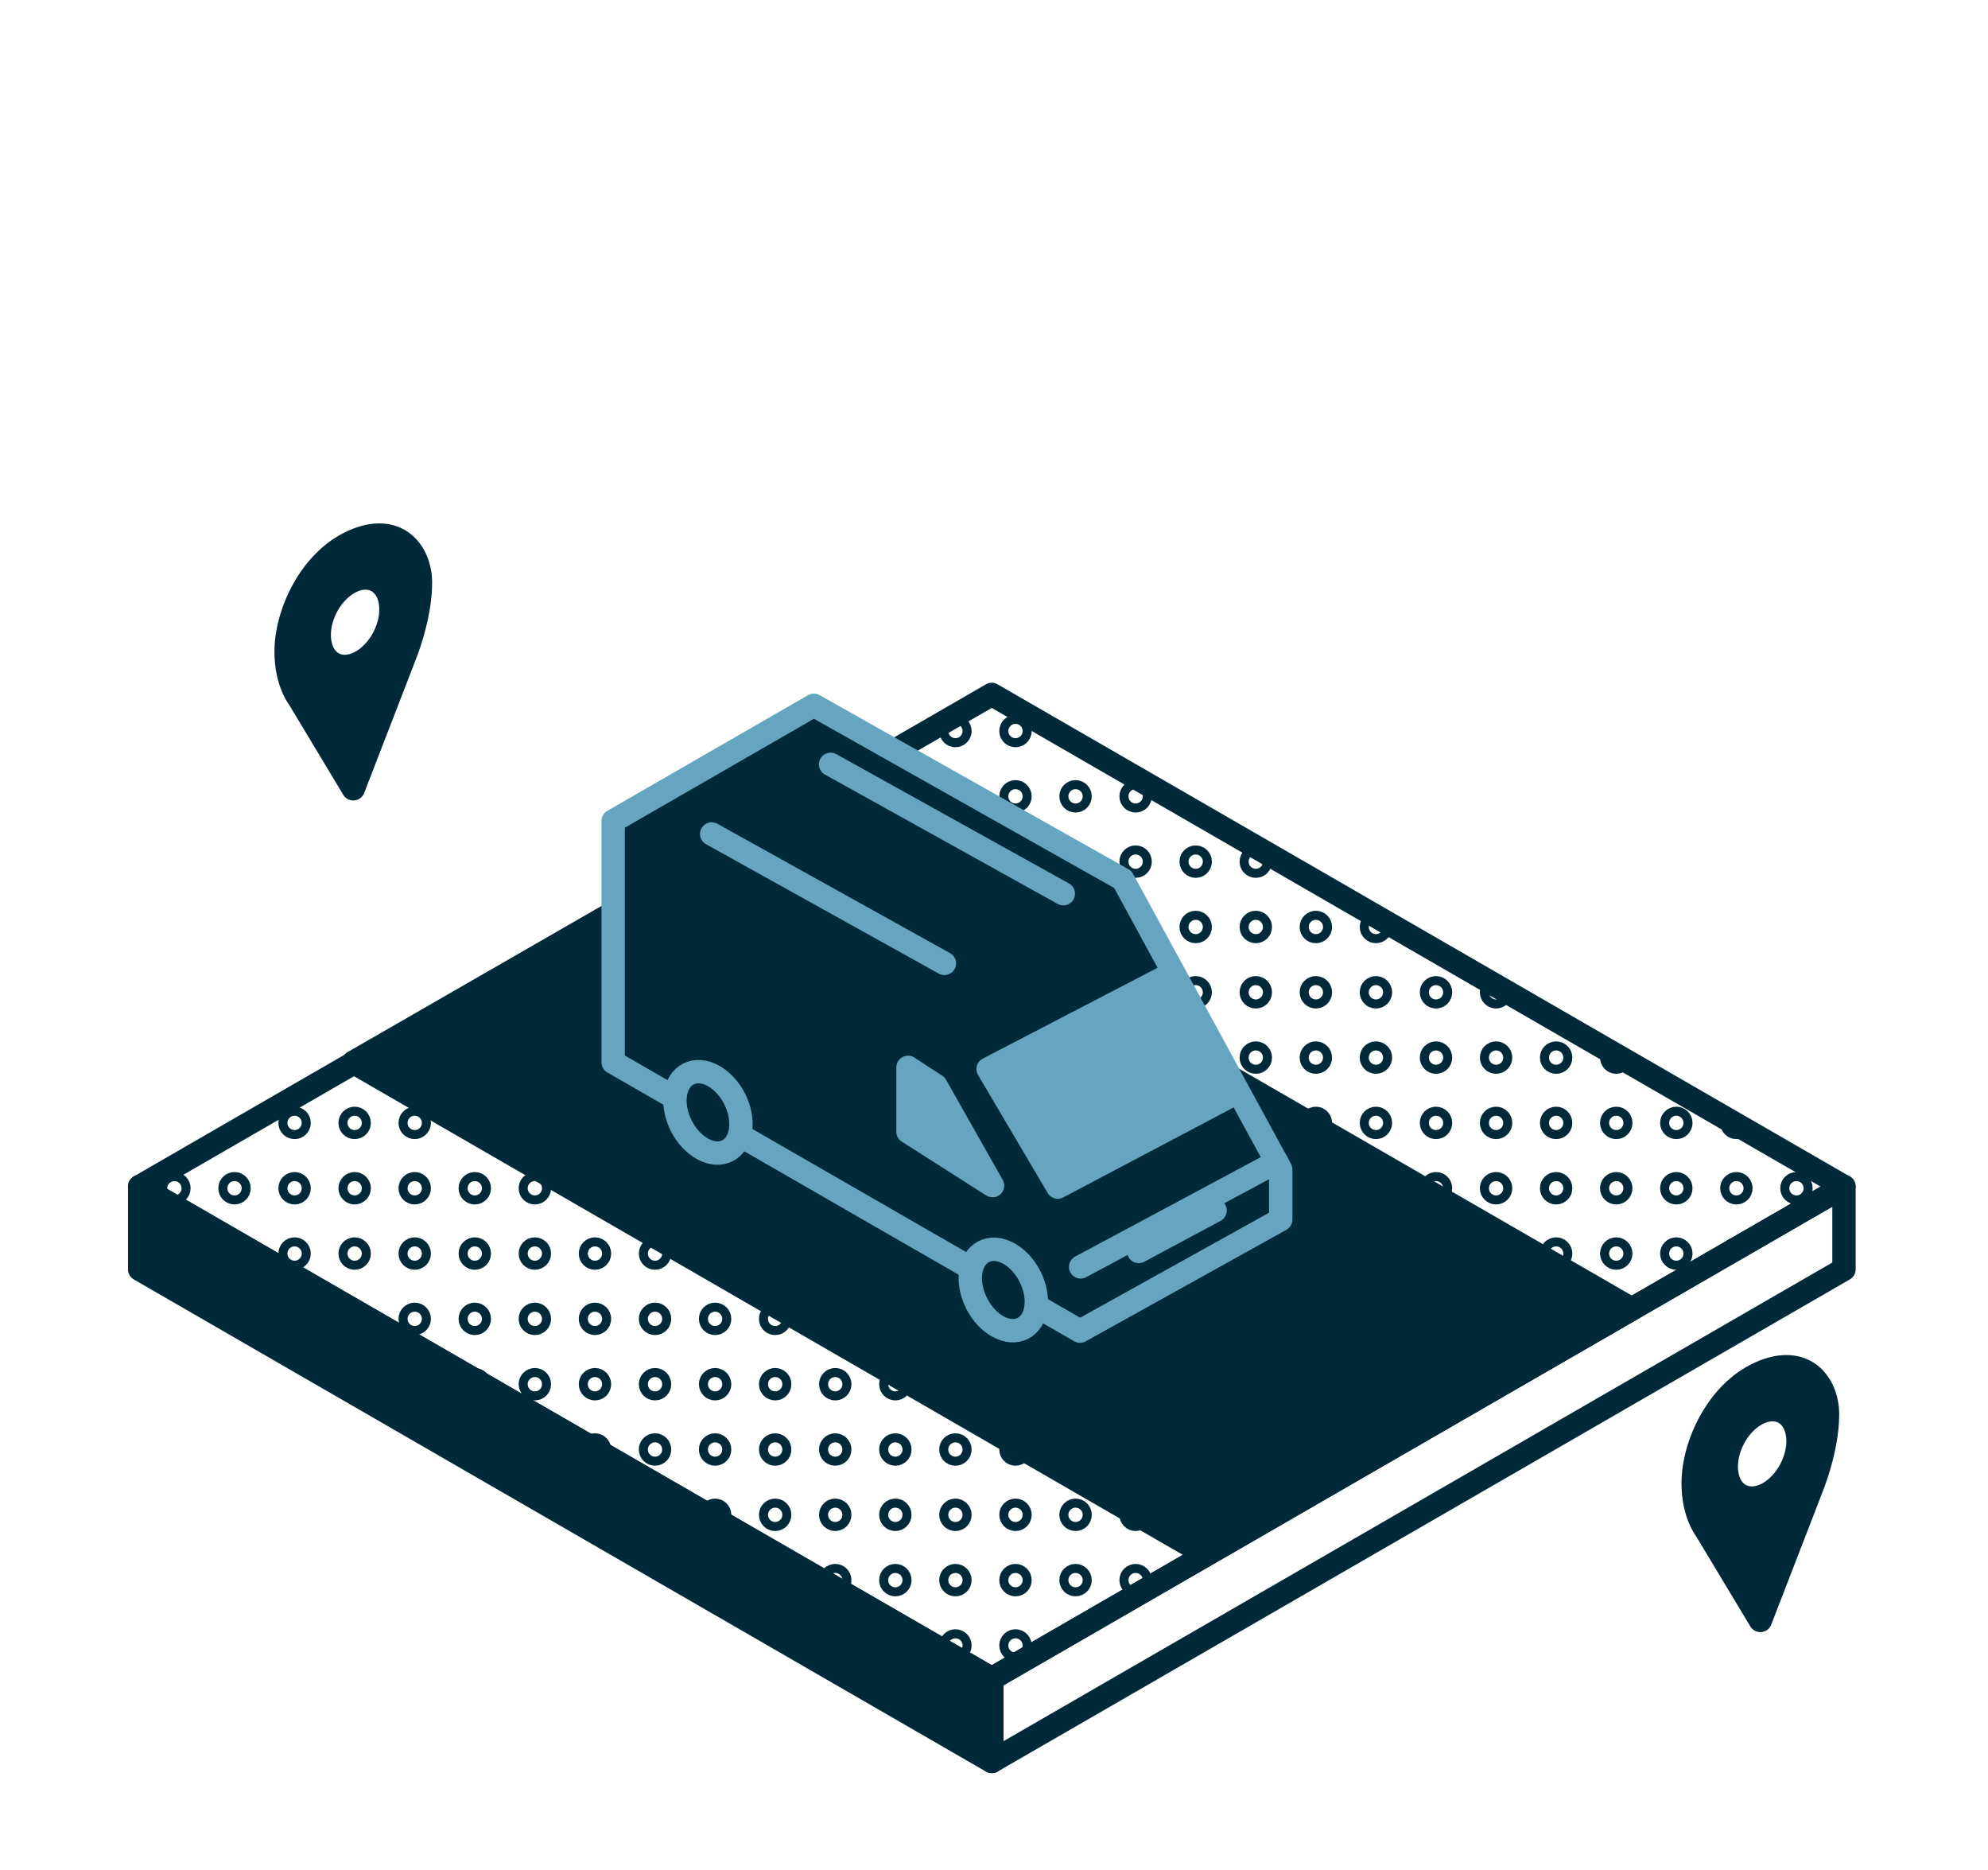 <?xml version="1.0" encoding="UTF-8"?><svg xmlns="http://www.w3.org/2000/svg" xmlns:xlink="http://www.w3.org/1999/xlink" viewBox="0 0 510.33 480"><defs><style>.k,.l,.m{fill:none;}.n{clip-path:url(#c);}.o{clip-path:url(#d);}.p{fill:#65a5bf;}.p,.q,.r,.l,.m{stroke-linecap:round;stroke-linejoin:round;stroke-width:6px;}.p,.r,.m{stroke:#65a5bf;}.q,.r{fill:#002a3a;}.q,.l{stroke:#002a3a;}</style><clipPath id="c"><path class="k" d="M524.88-56.91h0Zm-218.76-126.29h0Zm0,0l218.74,126.29,218.74-126.29-218.74-126.29-218.74,126.29Z"/></clipPath><clipPath id="d"><path class="k" d="M254.61,430.79h0ZM35.85,304.5h0Zm0,0l218.74,126.29,218.74-126.29-218.74-126.29L35.86,304.5Z"/></clipPath></defs><g id="a"/><g id="b"><g class="n"><g><circle class="l" cx="315.04" cy="1.64" r="1.16"/><circle class="l" cx="330.47" cy="1.64" r="1.16"/><circle class="l" cx="345.89" cy="1.64" r="1.16"/><circle class="l" cx="361.31" cy="1.64" r="1.16"/><circle class="l" cx="376.73" cy="1.64" r="1.16"/><circle class="l" cx="392.15" cy="1.64" r="1.16"/><circle class="l" cx="407.57" cy="1.64" r="1.16"/><circle class="l" cx="423" cy="1.64" r="1.16"/><circle class="l" cx="438.42" cy="1.64" r="1.16"/><circle class="l" cx="453.84" cy="1.64" r="1.16"/><circle class="l" cx="469.26" cy="1.64" r="1.16"/><circle class="l" cx="484.68" cy="1.64" r="1.16"/><circle class="l" cx="500.1" cy="1.64" r="1.16"/><circle class="l" cx="315.04" cy="18.4" r="1.16"/><circle class="l" cx="330.47" cy="18.4" r="1.16"/><circle class="l" cx="345.89" cy="18.4" r="1.16"/><circle class="l" cx="361.31" cy="18.4" r="1.16"/><circle class="l" cx="376.73" cy="18.4" r="1.16"/><circle class="l" cx="392.15" cy="18.4" r="1.16"/><circle class="l" cx="407.57" cy="18.4" r="1.16"/><circle class="l" cx="423" cy="18.4" r="1.16"/><circle class="l" cx="438.42" cy="18.4" r="1.16"/><circle class="l" cx="453.84" cy="18.4" r="1.16"/><circle class="l" cx="469.26" cy="18.4" r="1.16"/><circle class="l" cx="484.68" cy="18.4" r="1.16"/><circle class="l" cx="500.1" cy="18.4" r="1.16"/><circle class="l" cx="315.04" cy="35.16" r="1.16"/><circle class="l" cx="330.47" cy="35.16" r="1.16"/><circle class="l" cx="345.89" cy="35.16" r="1.16"/><circle class="l" cx="361.31" cy="35.16" r="1.16"/><circle class="l" cx="376.73" cy="35.16" r="1.16"/><circle class="l" cx="392.15" cy="35.16" r="1.16"/><circle class="l" cx="407.57" cy="35.16" r="1.16"/><circle class="l" cx="423" cy="35.16" r="1.16"/><circle class="l" cx="438.42" cy="35.16" r="1.16"/><circle class="l" cx="453.84" cy="35.16" r="1.16"/><circle class="l" cx="469.26" cy="35.16" r="1.16"/><circle class="l" cx="484.68" cy="35.16" r="1.16"/><circle class="l" cx="500.1" cy="35.16" r="1.16"/></g></g><g><g><path class="l" d="M254.61,430.8h0ZM35.85,304.51h0Zm0,0l218.74,126.29,218.74-126.29-218.74-126.29L35.86,304.5Z"/><path class="q" d="M254.61,452.05h0ZM35.85,325.76h0Zm0,0l218.74,126.29v-21.25L35.86,304.5v21.25Z"/><path class="l" d="M254.63,452.05h0Zm218.73-147.55l-218.74,126.29v21.25l218.74-126.29v-21.25Z"/></g><g class="o"><g><circle class="l" cx="44.77" cy="87.03" r="1.16"/><circle class="l" cx="60.2" cy="87.03" r="1.16"/><circle class="l" cx="75.62" cy="87.03" r="1.16"/><circle class="l" cx="91.04" cy="87.03" r="1.16"/><circle class="l" cx="106.46" cy="87.03" r="1.16"/><circle class="l" cx="121.88" cy="87.03" r="1.16"/><circle class="l" cx="137.3" cy="87.03" r="1.16"/><circle class="l" cx="152.73" cy="87.03" r="1.16"/><circle class="l" cx="168.15" cy="87.03" r="1.16"/><circle class="l" cx="183.57" cy="87.03" r="1.16"/><circle class="l" cx="198.99" cy="87.03" r="1.16"/><circle class="l" cx="214.41" cy="87.03" r="1.16"/><circle class="l" cx="229.84" cy="87.03" r="1.16"/><circle class="l" cx="245.26" cy="87.03" r="1.16"/><circle class="l" cx="260.68" cy="87.03" r="1.16"/><circle class="l" cx="276.1" cy="87.03" r="1.16"/><circle class="l" cx="291.52" cy="87.03" r="1.16"/><circle class="l" cx="306.94" cy="87.03" r="1.16"/><circle class="l" cx="322.37" cy="87.03" r="1.16"/><circle class="l" cx="337.79" cy="87.03" r="1.16"/><circle class="l" cx="353.21" cy="87.03" r="1.16"/><circle class="l" cx="368.63" cy="87.03" r="1.16"/><circle class="l" cx="384.05" cy="87.03" r="1.16"/><circle class="l" cx="399.47" cy="87.03" r="1.16"/><circle class="l" cx="414.9" cy="87.03" r="1.16"/><circle class="l" cx="430.32" cy="87.03" r="1.16"/><circle class="l" cx="445.74" cy="87.03" r="1.16"/><circle class="l" cx="461.16" cy="87.03" r="1.16"/><circle class="l" cx="44.77" cy="103.79" r="1.16"/><circle class="l" cx="60.2" cy="103.79" r="1.16"/><circle class="l" cx="75.62" cy="103.79" r="1.16"/><circle class="l" cx="91.04" cy="103.79" r="1.16"/><circle class="l" cx="106.46" cy="103.79" r="1.16"/><circle class="l" cx="121.88" cy="103.79" r="1.16"/><circle class="l" cx="137.3" cy="103.79" r="1.16"/><circle class="l" cx="152.73" cy="103.79" r="1.16"/><circle class="l" cx="168.15" cy="103.79" r="1.16"/><circle class="l" cx="183.57" cy="103.79" r="1.16"/><circle class="l" cx="198.99" cy="103.79" r="1.16"/><circle class="l" cx="214.41" cy="103.79" r="1.16"/><circle class="l" cx="229.84" cy="103.79" r="1.16"/><circle class="l" cx="245.26" cy="103.79" r="1.16"/><circle class="l" cx="260.68" cy="103.79" r="1.16"/><circle class="l" cx="276.1" cy="103.79" r="1.16"/><circle class="l" cx="291.52" cy="103.79" r="1.16"/><circle class="l" cx="306.94" cy="103.79" r="1.16"/><circle class="l" cx="322.37" cy="103.79" r="1.16"/><circle class="l" cx="337.79" cy="103.79" r="1.16"/><circle class="l" cx="353.21" cy="103.79" r="1.16"/><circle class="l" cx="368.63" cy="103.79" r="1.16"/><circle class="l" cx="384.05" cy="103.79" r="1.16"/><circle class="l" cx="399.47" cy="103.79" r="1.16"/><circle class="l" cx="414.9" cy="103.79" r="1.16"/><circle class="l" cx="430.32" cy="103.79" r="1.16"/><circle class="l" cx="445.74" cy="103.79" r="1.16"/><circle class="l" cx="461.16" cy="103.79" r="1.16"/><circle class="l" cx="44.77" cy="120.56" r="1.16"/><circle class="l" cx="60.2" cy="120.56" r="1.16"/><circle class="l" cx="75.62" cy="120.56" r="1.16"/><circle class="l" cx="91.04" cy="120.56" r="1.16"/><circle class="l" cx="106.46" cy="120.56" r="1.16"/><circle class="l" cx="121.88" cy="120.56" r="1.16"/><circle class="l" cx="137.3" cy="120.56" r="1.16"/><circle class="l" cx="152.73" cy="120.56" r="1.16"/><circle class="l" cx="168.15" cy="120.56" r="1.16"/><circle class="l" cx="183.57" cy="120.56" r="1.16"/><circle class="l" cx="198.99" cy="120.56" r="1.16"/><circle class="l" cx="214.41" cy="120.56" r="1.16"/><circle class="l" cx="229.84" cy="120.56" r="1.16"/><circle class="l" cx="245.26" cy="120.56" r="1.16"/><circle class="l" cx="260.68" cy="120.56" r="1.16"/><circle class="l" cx="276.1" cy="120.56" r="1.16"/><circle class="l" cx="291.52" cy="120.56" r="1.16"/><circle class="l" cx="306.94" cy="120.56" r="1.16"/><circle class="l" cx="322.37" cy="120.56" r="1.16"/><circle class="l" cx="337.79" cy="120.56" r="1.16"/><circle class="l" cx="353.21" cy="120.56" r="1.16"/><circle class="l" cx="368.63" cy="120.56" r="1.16"/><circle class="l" cx="384.05" cy="120.56" r="1.16"/><circle class="l" cx="399.47" cy="120.56" r="1.16"/><circle class="l" cx="414.9" cy="120.56" r="1.16"/><circle class="l" cx="430.32" cy="120.56" r="1.16"/><circle class="l" cx="445.74" cy="120.56" r="1.16"/><circle class="l" cx="461.16" cy="120.56" r="1.16"/><circle class="l" cx="44.77" cy="137.32" r="1.16"/><circle class="l" cx="60.2" cy="137.32" r="1.16"/><circle class="l" cx="75.62" cy="137.32" r="1.16"/><circle class="l" cx="91.04" cy="137.32" r="1.16"/><circle class="l" cx="106.46" cy="137.32" r="1.16"/><circle class="l" cx="121.88" cy="137.32" r="1.16"/><circle class="l" cx="137.3" cy="137.32" r="1.16"/><circle class="l" cx="152.73" cy="137.32" r="1.16"/><circle class="l" cx="168.15" cy="137.32" r="1.16"/><circle class="l" cx="183.57" cy="137.32" r="1.16"/><circle class="l" cx="198.99" cy="137.32" r="1.16"/><circle class="l" cx="214.41" cy="137.32" r="1.16"/><circle class="l" cx="229.84" cy="137.32" r="1.16"/><circle class="l" cx="245.26" cy="137.32" r="1.16"/><circle class="l" cx="260.68" cy="137.32" r="1.16"/><circle class="l" cx="276.1" cy="137.32" r="1.16"/><circle class="l" cx="291.52" cy="137.32" r="1.16"/><circle class="l" cx="306.94" cy="137.32" r="1.16"/><circle class="l" cx="322.37" cy="137.32" r="1.16"/><circle class="l" cx="337.79" cy="137.32" r="1.16"/><circle class="l" cx="353.21" cy="137.32" r="1.16"/><circle class="l" cx="368.63" cy="137.32" r="1.16"/><circle class="l" cx="384.05" cy="137.32" r="1.16"/><circle class="l" cx="399.47" cy="137.32" r="1.16"/><circle class="l" cx="414.9" cy="137.32" r="1.16"/><circle class="l" cx="430.32" cy="137.32" r="1.16"/><circle class="l" cx="445.74" cy="137.32" r="1.16"/><circle class="l" cx="461.16" cy="137.32" r="1.16"/><circle class="l" cx="44.77" cy="154.08" r="1.16"/><circle class="l" cx="60.2" cy="154.08" r="1.16"/><circle class="l" cx="75.62" cy="154.08" r="1.16"/><circle class="l" cx="91.04" cy="154.08" r="1.16"/><circle class="l" cx="106.46" cy="154.08" r="1.16"/><circle class="l" cx="121.88" cy="154.08" r="1.16"/><circle class="l" cx="137.3" cy="154.08" r="1.16"/><circle class="l" cx="152.73" cy="154.08" r="1.16"/><circle class="l" cx="168.15" cy="154.08" r="1.16"/><circle class="l" cx="183.57" cy="154.08" r="1.16"/><circle class="l" cx="198.99" cy="154.08" r="1.16"/><circle class="l" cx="214.41" cy="154.08" r="1.16"/><circle class="l" cx="229.84" cy="154.08" r="1.16"/><circle class="l" cx="245.26" cy="154.08" r="1.16"/><circle class="l" cx="260.68" cy="154.08" r="1.16"/><circle class="l" cx="276.1" cy="154.08" r="1.16"/><circle class="l" cx="291.52" cy="154.08" r="1.16"/><circle class="l" cx="306.94" cy="154.08" r="1.16"/><circle class="l" cx="322.37" cy="154.08" r="1.16"/><circle class="l" cx="337.79" cy="154.08" r="1.16"/><circle class="l" cx="353.21" cy="154.08" r="1.16"/><circle class="l" cx="368.63" cy="154.08" r="1.16"/><circle class="l" cx="384.05" cy="154.08" r="1.16"/><circle class="l" cx="399.47" cy="154.08" r="1.16"/><circle class="l" cx="414.9" cy="154.08" r="1.16"/><circle class="l" cx="430.32" cy="154.08" r="1.16"/><circle class="l" cx="445.74" cy="154.08" r="1.16"/><circle class="l" cx="461.16" cy="154.08" r="1.16"/><circle class="l" cx="44.77" cy="170.85" r="1.16"/><circle class="l" cx="60.2" cy="170.85" r="1.16"/><circle class="l" cx="75.62" cy="170.85" r="1.16"/><circle class="l" cx="91.04" cy="170.85" r="1.16"/><circle class="l" cx="106.46" cy="170.85" r="1.16"/><circle class="l" cx="121.88" cy="170.85" r="1.16"/><circle class="l" cx="137.3" cy="170.85" r="1.16"/><circle class="l" cx="152.73" cy="170.85" r="1.16"/><circle class="l" cx="168.15" cy="170.85" r="1.16"/><circle class="l" cx="183.57" cy="170.85" r="1.16"/><circle class="l" cx="198.99" cy="170.85" r="1.16"/><circle class="l" cx="214.41" cy="170.85" r="1.16"/><circle class="l" cx="229.84" cy="170.85" r="1.16"/><circle class="l" cx="245.26" cy="170.85" r="1.16"/><circle class="l" cx="260.68" cy="170.85" r="1.16"/><circle class="l" cx="276.1" cy="170.85" r="1.16"/><circle class="l" cx="291.52" cy="170.85" r="1.16"/><circle class="l" cx="306.94" cy="170.85" r="1.16"/><circle class="l" cx="322.37" cy="170.85" r="1.16"/><circle class="l" cx="337.79" cy="170.85" r="1.16"/><circle class="l" cx="353.21" cy="170.85" r="1.16"/><circle class="l" cx="368.63" cy="170.85" r="1.16"/><circle class="l" cx="384.05" cy="170.85" r="1.16"/><circle class="l" cx="399.47" cy="170.85" r="1.16"/><circle class="l" cx="414.9" cy="170.85" r="1.16"/><circle class="l" cx="430.32" cy="170.85" r="1.16"/><circle class="l" cx="445.74" cy="170.85" r="1.16"/><circle class="l" cx="461.16" cy="170.85" r="1.16"/><circle class="l" cx="44.77" cy="187.61" r="1.16"/><circle class="l" cx="60.2" cy="187.61" r="1.16"/><circle class="l" cx="75.62" cy="187.61" r="1.16"/><circle class="l" cx="91.04" cy="187.61" r="1.16"/><circle class="l" cx="106.46" cy="187.61" r="1.16"/><circle class="l" cx="121.88" cy="187.61" r="1.16"/><circle class="l" cx="137.3" cy="187.61" r="1.16"/><circle class="l" cx="152.73" cy="187.61" r="1.16"/><circle class="l" cx="168.15" cy="187.61" r="1.16"/><circle class="l" cx="183.57" cy="187.61" r="1.16"/><circle class="l" cx="198.99" cy="187.61" r="1.16"/><circle class="l" cx="214.41" cy="187.61" r="1.16"/><circle class="l" cx="229.84" cy="187.61" r="1.16"/><circle class="l" cx="245.26" cy="187.61" r="1.16"/><circle class="l" cx="260.68" cy="187.61" r="1.16"/><circle class="l" cx="276.1" cy="187.61" r="1.16"/><circle class="l" cx="291.52" cy="187.61" r="1.16"/><circle class="l" cx="306.94" cy="187.61" r="1.16"/><circle class="l" cx="322.37" cy="187.61" r="1.16"/><circle class="l" cx="337.79" cy="187.61" r="1.16"/><circle class="l" cx="353.21" cy="187.61" r="1.16"/><circle class="l" cx="368.63" cy="187.61" r="1.16"/><circle class="l" cx="384.05" cy="187.61" r="1.16"/><circle class="l" cx="399.47" cy="187.61" r="1.16"/><circle class="l" cx="414.9" cy="187.61" r="1.16"/><circle class="l" cx="430.32" cy="187.61" r="1.16"/><circle class="l" cx="445.74" cy="187.61" r="1.16"/><circle class="l" cx="461.16" cy="187.61" r="1.16"/><circle class="l" cx="44.77" cy="204.37" r="1.16"/><circle class="l" cx="60.2" cy="204.37" r="1.16"/><circle class="l" cx="75.62" cy="204.37" r="1.16"/><circle class="l" cx="91.04" cy="204.37" r="1.16"/><circle class="l" cx="106.46" cy="204.37" r="1.16"/><circle class="l" cx="121.88" cy="204.37" r="1.16"/><circle class="l" cx="137.3" cy="204.37" r="1.16"/><circle class="l" cx="152.73" cy="204.37" r="1.16"/><circle class="l" cx="168.15" cy="204.37" r="1.16"/><circle class="l" cx="183.57" cy="204.37" r="1.16"/><circle class="l" cx="198.99" cy="204.37" r="1.16"/><circle class="l" cx="214.41" cy="204.37" r="1.16"/><circle class="l" cx="229.84" cy="204.37" r="1.16"/><circle class="l" cx="245.26" cy="204.37" r="1.16"/><circle class="l" cx="260.68" cy="204.37" r="1.16"/><circle class="l" cx="276.1" cy="204.37" r="1.16"/><circle class="l" cx="291.52" cy="204.37" r="1.16"/><circle class="l" cx="306.94" cy="204.37" r="1.16"/><circle class="l" cx="322.37" cy="204.37" r="1.16"/><circle class="l" cx="337.79" cy="204.37" r="1.16"/><circle class="l" cx="353.21" cy="204.37" r="1.16"/><circle class="l" cx="368.63" cy="204.37" r="1.16"/><circle class="l" cx="384.05" cy="204.37" r="1.16"/><circle class="l" cx="399.47" cy="204.37" r="1.16"/><circle class="l" cx="414.9" cy="204.37" r="1.16"/><circle class="l" cx="430.32" cy="204.37" r="1.16"/><circle class="l" cx="445.74" cy="204.37" r="1.16"/><circle class="l" cx="461.16" cy="204.37" r="1.16"/><circle class="l" cx="44.77" cy="221.13" r="1.16"/><circle class="l" cx="60.2" cy="221.13" r="1.16"/><circle class="l" cx="75.62" cy="221.13" r="1.16"/><circle class="l" cx="91.04" cy="221.13" r="1.16"/><circle class="l" cx="106.46" cy="221.13" r="1.16"/><circle class="l" cx="121.88" cy="221.13" r="1.16"/><circle class="l" cx="137.3" cy="221.13" r="1.16"/><circle class="l" cx="152.73" cy="221.13" r="1.16"/><circle class="l" cx="168.15" cy="221.13" r="1.16"/><circle class="l" cx="183.57" cy="221.13" r="1.16"/><circle class="l" cx="198.99" cy="221.13" r="1.16"/><circle class="l" cx="214.41" cy="221.13" r="1.16"/><circle class="l" cx="229.84" cy="221.13" r="1.16"/><circle class="l" cx="245.26" cy="221.13" r="1.16"/><circle class="l" cx="260.68" cy="221.13" r="1.16"/><circle class="l" cx="276.1" cy="221.13" r="1.16"/><circle class="l" cx="291.52" cy="221.13" r="1.16"/><circle class="l" cx="306.94" cy="221.13" r="1.16"/><circle class="l" cx="322.37" cy="221.13" r="1.16"/><circle class="l" cx="337.79" cy="221.13" r="1.16"/><circle class="l" cx="353.21" cy="221.13" r="1.16"/><circle class="l" cx="368.63" cy="221.13" r="1.16"/><circle class="l" cx="384.05" cy="221.13" r="1.16"/><circle class="l" cx="399.47" cy="221.13" r="1.16"/><circle class="l" cx="414.9" cy="221.13" r="1.16"/><circle class="l" cx="430.32" cy="221.13" r="1.16"/><circle class="l" cx="445.74" cy="221.13" r="1.16"/><circle class="l" cx="461.16" cy="221.13" r="1.16"/><circle class="l" cx="44.77" cy="237.9" r="1.16"/><circle class="l" cx="60.2" cy="237.9" r="1.16"/><circle class="l" cx="75.62" cy="237.9" r="1.16"/><circle class="l" cx="91.04" cy="237.9" r="1.16"/><circle class="l" cx="106.46" cy="237.9" r="1.16"/><circle class="l" cx="121.88" cy="237.9" r="1.16"/><circle class="l" cx="137.3" cy="237.9" r="1.16"/><circle class="l" cx="152.73" cy="237.9" r="1.16"/><circle class="l" cx="168.15" cy="237.9" r="1.16"/><circle class="l" cx="183.57" cy="237.9" r="1.16"/><circle class="l" cx="198.99" cy="237.9" r="1.16"/><circle class="l" cx="214.41" cy="237.9" r="1.16"/><circle class="l" cx="229.84" cy="237.9" r="1.16"/><circle class="l" cx="245.26" cy="237.9" r="1.16"/><circle class="l" cx="260.68" cy="237.9" r="1.16"/><circle class="l" cx="276.1" cy="237.9" r="1.16"/><circle class="l" cx="291.52" cy="237.9" r="1.16"/><circle class="l" cx="306.94" cy="237.9" r="1.16"/><circle class="l" cx="322.37" cy="237.9" r="1.16"/><circle class="l" cx="337.79" cy="237.9" r="1.16"/><circle class="l" cx="353.21" cy="237.9" r="1.16"/><circle class="l" cx="368.63" cy="237.9" r="1.16"/><circle class="l" cx="384.05" cy="237.9" r="1.16"/><circle class="l" cx="399.47" cy="237.9" r="1.16"/><circle class="l" cx="414.9" cy="237.9" r="1.16"/><circle class="l" cx="430.32" cy="237.9" r="1.16"/><circle class="l" cx="445.74" cy="237.9" r="1.16"/><circle class="l" cx="461.16" cy="237.9" r="1.16"/><circle class="l" cx="44.77" cy="254.66" r="1.16"/><circle class="l" cx="60.2" cy="254.66" r="1.16"/><circle class="l" cx="75.62" cy="254.66" r="1.16"/><circle class="l" cx="91.04" cy="254.66" r="1.16"/><circle class="l" cx="106.46" cy="254.66" r="1.16"/><circle class="l" cx="121.88" cy="254.66" r="1.16"/><circle class="l" cx="137.3" cy="254.66" r="1.16"/><circle class="l" cx="152.73" cy="254.66" r="1.16"/><circle class="l" cx="168.15" cy="254.66" r="1.16"/><circle class="l" cx="183.57" cy="254.66" r="1.16"/><circle class="l" cx="198.99" cy="254.66" r="1.16"/><circle class="l" cx="214.41" cy="254.66" r="1.16"/><circle class="l" cx="229.84" cy="254.66" r="1.16"/><circle class="l" cx="245.26" cy="254.66" r="1.16"/><circle class="l" cx="260.68" cy="254.66" r="1.16"/><circle class="l" cx="276.1" cy="254.66" r="1.16"/><circle class="l" cx="291.52" cy="254.66" r="1.16"/><circle class="l" cx="306.94" cy="254.66" r="1.16"/><circle class="l" cx="322.37" cy="254.66" r="1.16"/><circle class="l" cx="337.79" cy="254.66" r="1.16"/><circle class="l" cx="353.21" cy="254.66" r="1.16"/><circle class="l" cx="368.63" cy="254.66" r="1.16"/><circle class="l" cx="384.05" cy="254.66" r="1.16"/><circle class="l" cx="399.47" cy="254.66" r="1.16"/><circle class="l" cx="414.9" cy="254.66" r="1.16"/><circle class="l" cx="430.32" cy="254.66" r="1.16"/><circle class="l" cx="445.74" cy="254.66" r="1.16"/><circle class="l" cx="461.16" cy="254.66" r="1.16"/><circle class="l" cx="44.77" cy="271.42" r="1.16"/><circle class="l" cx="60.2" cy="271.42" r="1.16"/><circle class="l" cx="75.62" cy="271.42" r="1.16"/><circle class="l" cx="91.04" cy="271.42" r="1.16"/><circle class="l" cx="106.46" cy="271.42" r="1.16"/><circle class="l" cx="121.88" cy="271.42" r="1.16"/><circle class="l" cx="137.3" cy="271.42" r="1.16"/><circle class="l" cx="152.73" cy="271.42" r="1.16"/><circle class="l" cx="168.15" cy="271.42" r="1.16"/><circle class="l" cx="183.57" cy="271.42" r="1.16"/><circle class="l" cx="198.99" cy="271.42" r="1.16"/><circle class="l" cx="214.41" cy="271.42" r="1.16"/><circle class="l" cx="229.84" cy="271.42" r="1.16"/><circle class="l" cx="245.26" cy="271.42" r="1.16"/><circle class="l" cx="260.68" cy="271.42" r="1.16"/><circle class="l" cx="276.1" cy="271.42" r="1.16"/><circle class="l" cx="291.52" cy="271.42" r="1.16"/><circle class="l" cx="306.94" cy="271.42" r="1.16"/><circle class="l" cx="322.37" cy="271.42" r="1.16"/><circle class="l" cx="337.79" cy="271.42" r="1.16"/><circle class="l" cx="353.21" cy="271.42" r="1.16"/><circle class="l" cx="368.63" cy="271.42" r="1.16"/><circle class="l" cx="384.05" cy="271.42" r="1.16"/><circle class="l" cx="399.47" cy="271.42" r="1.16"/><circle class="l" cx="414.9" cy="271.42" r="1.16"/><circle class="l" cx="430.32" cy="271.42" r="1.16"/><circle class="l" cx="445.74" cy="271.42" r="1.16"/><circle class="l" cx="461.16" cy="271.42" r="1.16"/><circle class="l" cx="44.77" cy="288.18" r="1.16"/><circle class="l" cx="60.2" cy="288.18" r="1.16"/><circle class="l" cx="75.62" cy="288.18" r="1.16"/><circle class="l" cx="91.04" cy="288.18" r="1.16"/><circle class="l" cx="106.46" cy="288.18" r="1.16"/><circle class="l" cx="121.88" cy="288.18" r="1.16"/><circle class="l" cx="137.3" cy="288.18" r="1.16"/><circle class="l" cx="152.73" cy="288.18" r="1.16"/><circle class="l" cx="168.15" cy="288.18" r="1.16"/><circle class="l" cx="183.57" cy="288.18" r="1.16"/><circle class="l" cx="198.99" cy="288.18" r="1.16"/><circle class="l" cx="214.41" cy="288.18" r="1.16"/><circle class="l" cx="229.84" cy="288.18" r="1.16"/><circle class="l" cx="245.26" cy="288.18" r="1.16"/><circle class="l" cx="260.68" cy="288.18" r="1.16"/><circle class="l" cx="276.1" cy="288.18" r="1.16"/><circle class="l" cx="291.52" cy="288.18" r="1.16"/><circle class="l" cx="306.94" cy="288.18" r="1.16"/><circle class="l" cx="322.37" cy="288.18" r="1.16"/><circle class="l" cx="337.79" cy="288.18" r="1.16"/><circle class="l" cx="353.21" cy="288.18" r="1.16"/><circle class="l" cx="368.63" cy="288.18" r="1.16"/><circle class="l" cx="384.05" cy="288.18" r="1.16"/><circle class="l" cx="399.47" cy="288.18" r="1.16"/><circle class="l" cx="414.9" cy="288.18" r="1.16"/><circle class="l" cx="430.32" cy="288.18" r="1.16"/><circle class="l" cx="445.74" cy="288.18" r="1.16"/><circle class="l" cx="461.16" cy="288.18" r="1.16"/><circle class="l" cx="44.77" cy="304.95" r="1.16"/><circle class="l" cx="60.2" cy="304.95" r="1.16"/><circle class="l" cx="75.62" cy="304.95" r="1.16"/><circle class="l" cx="91.04" cy="304.95" r="1.16"/><circle class="l" cx="106.46" cy="304.95" r="1.16"/><circle class="l" cx="121.88" cy="304.95" r="1.16"/><circle class="l" cx="137.3" cy="304.95" r="1.16"/><circle class="l" cx="152.73" cy="304.95" r="1.16"/><circle class="l" cx="168.15" cy="304.95" r="1.16"/><circle class="l" cx="183.57" cy="304.95" r="1.16"/><circle class="l" cx="198.99" cy="304.95" r="1.16"/><circle class="l" cx="214.41" cy="304.95" r="1.16"/><circle class="l" cx="229.84" cy="304.95" r="1.16"/><circle class="l" cx="245.26" cy="304.95" r="1.16"/><circle class="l" cx="260.68" cy="304.95" r="1.16"/><circle class="l" cx="276.1" cy="304.95" r="1.16"/><circle class="l" cx="291.52" cy="304.95" r="1.16"/><circle class="l" cx="306.94" cy="304.95" r="1.16"/><circle class="l" cx="322.37" cy="304.95" r="1.16"/><circle class="l" cx="337.79" cy="304.95" r="1.16"/><circle class="l" cx="353.21" cy="304.95" r="1.16"/><circle class="l" cx="368.63" cy="304.95" r="1.16"/><circle class="l" cx="384.05" cy="304.95" r="1.16"/><circle class="l" cx="399.47" cy="304.95" r="1.16"/><circle class="l" cx="414.9" cy="304.95" r="1.16"/><circle class="l" cx="430.32" cy="304.95" r="1.16"/><circle class="l" cx="445.74" cy="304.95" r="1.16"/><circle class="l" cx="461.16" cy="304.95" r="1.16"/><circle class="l" cx="44.77" cy="321.71" r="1.16"/><circle class="l" cx="60.2" cy="321.71" r="1.16"/><circle class="l" cx="75.62" cy="321.71" r="1.16"/><circle class="l" cx="91.04" cy="321.71" r="1.16"/><circle class="l" cx="106.46" cy="321.71" r="1.16"/><circle class="l" cx="121.88" cy="321.71" r="1.16"/><circle class="l" cx="137.3" cy="321.71" r="1.16"/><circle class="l" cx="152.73" cy="321.71" r="1.16"/><circle class="l" cx="168.15" cy="321.71" r="1.16"/><circle class="l" cx="183.57" cy="321.71" r="1.16"/><circle class="l" cx="198.99" cy="321.71" r="1.16"/><circle class="l" cx="214.41" cy="321.71" r="1.16"/><circle class="l" cx="229.84" cy="321.71" r="1.16"/><circle class="l" cx="245.26" cy="321.71" r="1.16"/><circle class="l" cx="260.68" cy="321.71" r="1.16"/><circle class="l" cx="276.1" cy="321.71" r="1.16"/><circle class="l" cx="291.52" cy="321.71" r="1.16"/><circle class="l" cx="306.94" cy="321.71" r="1.16"/><circle class="l" cx="322.37" cy="321.71" r="1.16"/><circle class="l" cx="337.79" cy="321.71" r="1.16"/><circle class="l" cx="353.21" cy="321.71" r="1.16"/><circle class="l" cx="368.63" cy="321.71" r="1.16"/><circle class="l" cx="384.05" cy="321.71" r="1.16"/><circle class="l" cx="399.47" cy="321.71" r="1.16"/><circle class="l" cx="414.9" cy="321.71" r="1.16"/><circle class="l" cx="430.32" cy="321.71" r="1.16"/><circle class="l" cx="445.74" cy="321.71" r="1.16"/><circle class="l" cx="461.16" cy="321.71" r="1.16"/><circle class="l" cx="44.77" cy="338.47" r="1.16"/><circle class="l" cx="60.2" cy="338.47" r="1.16"/><circle class="l" cx="75.62" cy="338.47" r="1.16"/><circle class="l" cx="91.04" cy="338.47" r="1.16"/><circle class="l" cx="106.46" cy="338.47" r="1.16"/><circle class="l" cx="121.88" cy="338.47" r="1.16"/><circle class="l" cx="137.3" cy="338.47" r="1.16"/><circle class="l" cx="152.73" cy="338.47" r="1.16"/><circle class="l" cx="168.15" cy="338.47" r="1.16"/><circle class="l" cx="183.57" cy="338.47" r="1.16"/><circle class="l" cx="198.99" cy="338.47" r="1.16"/><circle class="l" cx="214.41" cy="338.47" r="1.16"/><circle class="l" cx="229.84" cy="338.47" r="1.16"/><circle class="l" cx="245.26" cy="338.47" r="1.16"/><circle class="l" cx="260.68" cy="338.47" r="1.16"/><circle class="l" cx="276.1" cy="338.47" r="1.16"/><circle class="l" cx="291.52" cy="338.47" r="1.16"/><circle class="l" cx="306.94" cy="338.47" r="1.16"/><circle class="l" cx="322.37" cy="338.47" r="1.16"/><circle class="l" cx="337.79" cy="338.47" r="1.16"/><circle class="l" cx="353.21" cy="338.47" r="1.16"/><circle class="l" cx="368.63" cy="338.47" r="1.16"/><circle class="l" cx="384.05" cy="338.47" r="1.16"/><circle class="l" cx="399.47" cy="338.47" r="1.16"/><circle class="l" cx="414.9" cy="338.47" r="1.16"/><circle class="l" cx="430.32" cy="338.47" r="1.16"/><circle class="l" cx="445.74" cy="338.47" r="1.16"/><circle class="l" cx="461.16" cy="338.47" r="1.16"/><circle class="l" cx="44.77" cy="355.24" r="1.16"/><circle class="l" cx="60.2" cy="355.24" r="1.16"/><circle class="l" cx="75.62" cy="355.24" r="1.16"/><circle class="l" cx="91.04" cy="355.24" r="1.16"/><circle class="l" cx="106.46" cy="355.24" r="1.16"/><circle class="l" cx="121.88" cy="355.24" r="1.16"/><circle class="l" cx="137.3" cy="355.24" r="1.16"/><circle class="l" cx="152.73" cy="355.24" r="1.16"/><circle class="l" cx="168.15" cy="355.24" r="1.16"/><circle class="l" cx="183.57" cy="355.24" r="1.16"/><circle class="l" cx="198.99" cy="355.24" r="1.16"/><circle class="l" cx="214.41" cy="355.24" r="1.16"/><circle class="l" cx="229.84" cy="355.24" r="1.16"/><circle class="l" cx="245.26" cy="355.24" r="1.16"/><circle class="l" cx="260.68" cy="355.24" r="1.16"/><circle class="l" cx="276.1" cy="355.24" r="1.16"/><circle class="l" cx="291.52" cy="355.24" r="1.16"/><circle class="l" cx="306.94" cy="355.24" r="1.16"/><circle class="l" cx="322.37" cy="355.24" r="1.16"/><circle class="l" cx="337.79" cy="355.24" r="1.16"/><circle class="l" cx="353.21" cy="355.24" r="1.16"/><circle class="l" cx="368.63" cy="355.24" r="1.16"/><circle class="l" cx="384.05" cy="355.24" r="1.16"/><circle class="l" cx="399.47" cy="355.24" r="1.16"/><circle class="l" cx="414.9" cy="355.24" r="1.16"/><circle class="l" cx="430.32" cy="355.24" r="1.16"/><circle class="l" cx="445.74" cy="355.24" r="1.16"/><circle class="l" cx="461.16" cy="355.24" r="1.16"/><circle class="l" cx="44.77" cy="372" r="1.16"/><circle class="l" cx="60.2" cy="372" r="1.16"/><circle class="l" cx="75.62" cy="372" r="1.16"/><circle class="l" cx="91.04" cy="372" r="1.16"/><circle class="l" cx="106.46" cy="372" r="1.16"/><circle class="l" cx="121.88" cy="372" r="1.16"/><circle class="l" cx="137.3" cy="372" r="1.16"/><circle class="l" cx="152.73" cy="372" r="1.16"/><circle class="l" cx="168.15" cy="372" r="1.16"/><circle class="l" cx="183.57" cy="372" r="1.16"/><circle class="l" cx="198.99" cy="372" r="1.16"/><circle class="l" cx="214.41" cy="372" r="1.16"/><circle class="l" cx="229.84" cy="372" r="1.16"/><circle class="l" cx="245.26" cy="372" r="1.16"/><circle class="l" cx="260.68" cy="372" r="1.16"/><circle class="l" cx="276.1" cy="372" r="1.16"/><circle class="l" cx="291.52" cy="372" r="1.16"/><circle class="l" cx="306.94" cy="372" r="1.16"/><circle class="l" cx="322.37" cy="372" r="1.16"/><circle class="l" cx="337.79" cy="372" r="1.16"/><circle class="l" cx="353.21" cy="372" r="1.16"/><circle class="l" cx="368.63" cy="372" r="1.16"/><circle class="l" cx="384.05" cy="372" r="1.16"/><circle class="l" cx="399.47" cy="372" r="1.16"/><circle class="l" cx="414.9" cy="372" r="1.16"/><circle class="l" cx="430.32" cy="372" r="1.16"/><circle class="l" cx="445.74" cy="372" r="1.16"/><circle class="l" cx="461.16" cy="372" r="1.16"/><circle class="l" cx="44.77" cy="388.76" r="1.16"/><circle class="l" cx="60.2" cy="388.76" r="1.16"/><circle class="l" cx="75.62" cy="388.76" r="1.16"/><circle class="l" cx="91.04" cy="388.76" r="1.16"/><circle class="l" cx="106.46" cy="388.76" r="1.16"/><circle class="l" cx="121.88" cy="388.76" r="1.16"/><circle class="l" cx="137.3" cy="388.76" r="1.16"/><circle class="l" cx="152.73" cy="388.76" r="1.16"/><circle class="l" cx="168.15" cy="388.76" r="1.16"/><circle class="l" cx="183.57" cy="388.76" r="1.16"/><circle class="l" cx="198.99" cy="388.76" r="1.16"/><circle class="l" cx="214.41" cy="388.76" r="1.16"/><circle class="l" cx="229.84" cy="388.76" r="1.16"/><circle class="l" cx="245.26" cy="388.76" r="1.16"/><circle class="l" cx="260.68" cy="388.76" r="1.16"/><circle class="l" cx="276.1" cy="388.76" r="1.16"/><circle class="l" cx="291.52" cy="388.76" r="1.16"/><circle class="l" cx="306.94" cy="388.76" r="1.16"/><circle class="l" cx="322.37" cy="388.76" r="1.16"/><circle class="l" cx="337.79" cy="388.76" r="1.16"/><circle class="l" cx="353.21" cy="388.76" r="1.16"/><circle class="l" cx="368.63" cy="388.76" r="1.16"/><circle class="l" cx="384.05" cy="388.76" r="1.16"/><circle class="l" cx="399.47" cy="388.76" r="1.16"/><circle class="l" cx="414.9" cy="388.76" r="1.16"/><circle class="l" cx="430.32" cy="388.76" r="1.16"/><circle class="l" cx="445.74" cy="388.76" r="1.16"/><circle class="l" cx="461.16" cy="388.76" r="1.16"/><circle class="l" cx="44.77" cy="405.52" r="1.16"/><circle class="l" cx="60.2" cy="405.52" r="1.16"/><circle class="l" cx="75.62" cy="405.52" r="1.16"/><circle class="l" cx="91.04" cy="405.52" r="1.16"/><circle class="l" cx="106.46" cy="405.52" r="1.16"/><circle class="l" cx="121.88" cy="405.52" r="1.16"/><circle class="l" cx="137.3" cy="405.52" r="1.16"/><circle class="l" cx="152.73" cy="405.52" r="1.16"/><circle class="l" cx="168.15" cy="405.52" r="1.16"/><circle class="l" cx="183.57" cy="405.52" r="1.16"/><circle class="l" cx="198.99" cy="405.52" r="1.16"/><circle class="l" cx="214.41" cy="405.52" r="1.16"/><circle class="l" cx="229.84" cy="405.52" r="1.16"/><circle class="l" cx="245.26" cy="405.52" r="1.16"/><circle class="l" cx="260.68" cy="405.52" r="1.16"/><circle class="l" cx="276.1" cy="405.52" r="1.16"/><circle class="l" cx="291.52" cy="405.52" r="1.16"/><circle class="l" cx="306.94" cy="405.52" r="1.16"/><circle class="l" cx="322.37" cy="405.52" r="1.16"/><circle class="l" cx="337.79" cy="405.52" r="1.16"/><circle class="l" cx="353.21" cy="405.52" r="1.16"/><circle class="l" cx="368.63" cy="405.52" r="1.16"/><circle class="l" cx="384.05" cy="405.52" r="1.16"/><circle class="l" cx="399.47" cy="405.52" r="1.16"/><circle class="l" cx="414.9" cy="405.52" r="1.16"/><circle class="l" cx="430.32" cy="405.52" r="1.16"/><circle class="l" cx="445.74" cy="405.52" r="1.16"/><circle class="l" cx="461.16" cy="405.52" r="1.16"/><circle class="l" cx="44.77" cy="422.29" r="1.16"/><circle class="l" cx="60.2" cy="422.29" r="1.16"/><circle class="l" cx="75.62" cy="422.29" r="1.16"/><circle class="l" cx="91.04" cy="422.29" r="1.16"/><circle class="l" cx="106.46" cy="422.29" r="1.16"/><circle class="l" cx="121.88" cy="422.29" r="1.16"/><circle class="l" cx="137.3" cy="422.29" r="1.16"/><circle class="l" cx="152.73" cy="422.29" r="1.16"/><circle class="l" cx="168.15" cy="422.29" r="1.16"/><circle class="l" cx="183.57" cy="422.29" r="1.16"/><circle class="l" cx="198.99" cy="422.29" r="1.16"/><circle class="l" cx="214.41" cy="422.29" r="1.16"/><circle class="l" cx="229.84" cy="422.29" r="1.16"/><circle class="l" cx="245.26" cy="422.29" r="1.16"/><circle class="l" cx="260.68" cy="422.29" r="1.16"/><circle class="l" cx="276.1" cy="422.29" r="1.16"/><circle class="l" cx="291.52" cy="422.29" r="1.16"/><circle class="l" cx="306.94" cy="422.29" r="1.16"/><circle class="l" cx="322.37" cy="422.29" r="1.16"/><circle class="l" cx="337.79" cy="422.29" r="1.16"/><circle class="l" cx="353.21" cy="422.29" r="1.16"/><circle class="l" cx="368.63" cy="422.29" r="1.16"/><circle class="l" cx="384.05" cy="422.29" r="1.16"/><circle class="l" cx="399.47" cy="422.29" r="1.16"/><circle class="l" cx="414.9" cy="422.29" r="1.16"/><circle class="l" cx="430.32" cy="422.29" r="1.16"/><circle class="l" cx="445.74" cy="422.29" r="1.16"/><circle class="l" cx="461.16" cy="422.29" r="1.16"/><circle class="l" cx="44.77" cy="439.05" r="1.16"/><circle class="l" cx="60.2" cy="439.05" r="1.16"/><circle class="l" cx="75.62" cy="439.05" r="1.16"/><circle class="l" cx="91.04" cy="439.05" r="1.16"/><circle class="l" cx="106.46" cy="439.05" r="1.16"/><circle class="l" cx="121.88" cy="439.05" r="1.16"/><circle class="l" cx="137.3" cy="439.05" r="1.16"/><circle class="l" cx="152.73" cy="439.05" r="1.16"/><circle class="l" cx="168.15" cy="439.05" r="1.16"/><circle class="l" cx="183.57" cy="439.05" r="1.16"/><circle class="l" cx="198.99" cy="439.05" r="1.16"/><circle class="l" cx="214.41" cy="439.05" r="1.16"/><circle class="l" cx="229.84" cy="439.05" r="1.16"/><circle class="l" cx="245.26" cy="439.05" r="1.16"/><circle class="l" cx="260.68" cy="439.05" r="1.16"/><circle class="l" cx="276.1" cy="439.05" r="1.16"/><circle class="l" cx="291.52" cy="439.05" r="1.16"/><circle class="l" cx="306.94" cy="439.05" r="1.16"/><circle class="l" cx="322.37" cy="439.05" r="1.16"/><circle class="l" cx="337.79" cy="439.05" r="1.16"/><circle class="l" cx="353.21" cy="439.05" r="1.16"/><circle class="l" cx="368.63" cy="439.05" r="1.16"/><circle class="l" cx="384.05" cy="439.05" r="1.16"/><circle class="l" cx="399.47" cy="439.05" r="1.16"/><circle class="l" cx="414.9" cy="439.05" r="1.16"/><circle class="l" cx="430.32" cy="439.05" r="1.16"/><circle class="l" cx="445.74" cy="439.05" r="1.16"/><circle class="l" cx="461.16" cy="439.05" r="1.16"/><circle class="l" cx="44.77" cy="455.81" r="1.16"/><circle class="l" cx="60.2" cy="455.81" r="1.16"/><circle class="l" cx="75.62" cy="455.81" r="1.16"/><circle class="l" cx="91.04" cy="455.81" r="1.16"/><circle class="l" cx="106.46" cy="455.81" r="1.16"/><circle class="l" cx="121.88" cy="455.81" r="1.16"/><circle class="l" cx="137.3" cy="455.81" r="1.16"/><circle class="l" cx="152.73" cy="455.81" r="1.16"/><circle class="l" cx="168.15" cy="455.81" r="1.16"/><circle class="l" cx="183.57" cy="455.81" r="1.16"/><circle class="l" cx="198.99" cy="455.81" r="1.16"/><circle class="l" cx="214.41" cy="455.81" r="1.16"/><circle class="l" cx="229.84" cy="455.81" r="1.16"/><circle class="l" cx="245.26" cy="455.81" r="1.16"/><circle class="l" cx="260.68" cy="455.81" r="1.16"/><circle class="l" cx="276.1" cy="455.81" r="1.16"/><circle class="l" cx="291.52" cy="455.81" r="1.16"/><circle class="l" cx="306.94" cy="455.81" r="1.16"/><circle class="l" cx="322.37" cy="455.81" r="1.16"/><circle class="l" cx="337.79" cy="455.81" r="1.16"/><circle class="l" cx="353.21" cy="455.81" r="1.16"/><circle class="l" cx="368.63" cy="455.81" r="1.16"/><circle class="l" cx="384.05" cy="455.81" r="1.16"/><circle class="l" cx="399.47" cy="455.81" r="1.16"/><circle class="l" cx="414.9" cy="455.81" r="1.16"/><circle class="l" cx="430.32" cy="455.81" r="1.16"/><circle class="l" cx="445.74" cy="455.81" r="1.16"/><circle class="l" cx="461.16" cy="455.81" r="1.16"/><circle class="l" cx="44.77" cy="472.57" r="1.16"/><circle class="l" cx="60.2" cy="472.57" r="1.16"/><circle class="l" cx="75.62" cy="472.57" r="1.16"/><circle class="l" cx="91.04" cy="472.57" r="1.16"/><circle class="l" cx="106.46" cy="472.57" r="1.16"/><circle class="l" cx="121.88" cy="472.57" r="1.16"/><circle class="l" cx="137.3" cy="472.57" r="1.16"/><circle class="l" cx="152.73" cy="472.57" r="1.16"/><circle class="l" cx="168.15" cy="472.57" r="1.16"/><circle class="l" cx="183.57" cy="472.57" r="1.16"/><circle class="l" cx="198.99" cy="472.57" r="1.16"/><circle class="l" cx="214.41" cy="472.57" r="1.16"/><circle class="l" cx="229.84" cy="472.57" r="1.16"/><circle class="l" cx="245.26" cy="472.57" r="1.16"/><circle class="l" cx="260.68" cy="472.57" r="1.16"/><circle class="l" cx="276.1" cy="472.57" r="1.16"/><circle class="l" cx="291.52" cy="472.57" r="1.16"/><circle class="l" cx="306.94" cy="472.57" r="1.16"/><circle class="l" cx="322.37" cy="472.57" r="1.16"/><circle class="l" cx="337.79" cy="472.57" r="1.16"/><circle class="l" cx="353.21" cy="472.57" r="1.16"/><circle class="l" cx="368.63" cy="472.57" r="1.16"/><circle class="l" cx="384.05" cy="472.57" r="1.16"/><circle class="l" cx="399.47" cy="472.57" r="1.16"/><circle class="l" cx="414.9" cy="472.57" r="1.16"/><circle class="l" cx="430.32" cy="472.57" r="1.16"/><circle class="l" cx="445.74" cy="472.57" r="1.16"/><circle class="l" cx="461.16" cy="472.57" r="1.16"/></g></g><path class="q" d="M200.15,209.65l-109.46,62.98,218.74,126.29,109.46-62.98-218.74-126.29Z"/><g><polygon class="r" points="157.4 210.69 157.4 272.63 277.25 341.62 328.77 312.99 328.77 300.12 288.23 225.7 208.92 181.01 157.4 210.69"/><line class="m" x1="182.69" y1="214.03" x2="242.43" y2="247.24"/><line class="m" x1="213.22" y1="196.16" x2="272.96" y2="229.36"/><polygon class="p" points="253.65 274.35 271.53 304.65 317.34 280.47 300.69 249.91 253.65 274.35"/><polygon class="p" points="233.09 273.93 233.09 290.45 254.79 304.28 240.24 278.58 233.09 273.93"/><line class="m" x1="327.74" y1="298.18" x2="277.41" y2="325.13"/><line class="m" x1="311.92" y1="310.67" x2="292.32" y2="321.17"/><ellipse class="r" cx="257.57" cy="331.04" rx="7.67" ry="11.05" transform="translate(-122.01 152.57) rotate(-26.93)"/><ellipse class="r" cx="181.74" cy="285.46" rx="7.67" ry="11.05" transform="translate(-109.58 113.28) rotate(-26.93)"/></g><path class="q" d="M90.69,138.91c-11.08,4.93-17.24,18.54-17.24,28.32,0,7.93,3.28,11.99,3.28,11.99l13.96,23.21,13.14-33.97s4.1-9.85,4.1-18.88c0-8.21-6.16-15.6-17.24-10.67Zm2.7,30.53c-4.93,3.21-9.94,1.46-11.17-3.93-1.24-5.38,1.76-12.36,6.7-15.57,4.93-3.21,9.94-1.46,11.17,3.93,1.24,5.38-1.76,12.35-6.7,15.57Z"/><path class="q" d="M451.89,352.34c-11.08,4.93-17.24,18.54-17.24,28.32,0,7.93,3.28,11.99,3.28,11.99l13.96,23.21,13.14-33.97s4.1-9.85,4.1-18.88c0-8.21-6.16-15.6-17.24-10.67Zm2.7,30.53c-4.93,3.21-9.94,1.46-11.17-3.93-1.24-5.38,1.76-12.36,6.7-15.57,4.93-3.21,9.94-1.46,11.17,3.93,1.24,5.38-1.76,12.35-6.7,15.57Z"/></g></g><g id="e"/><g id="f"/><g id="g"/><g id="h"/><g id="i"/><g id="j"/></svg>